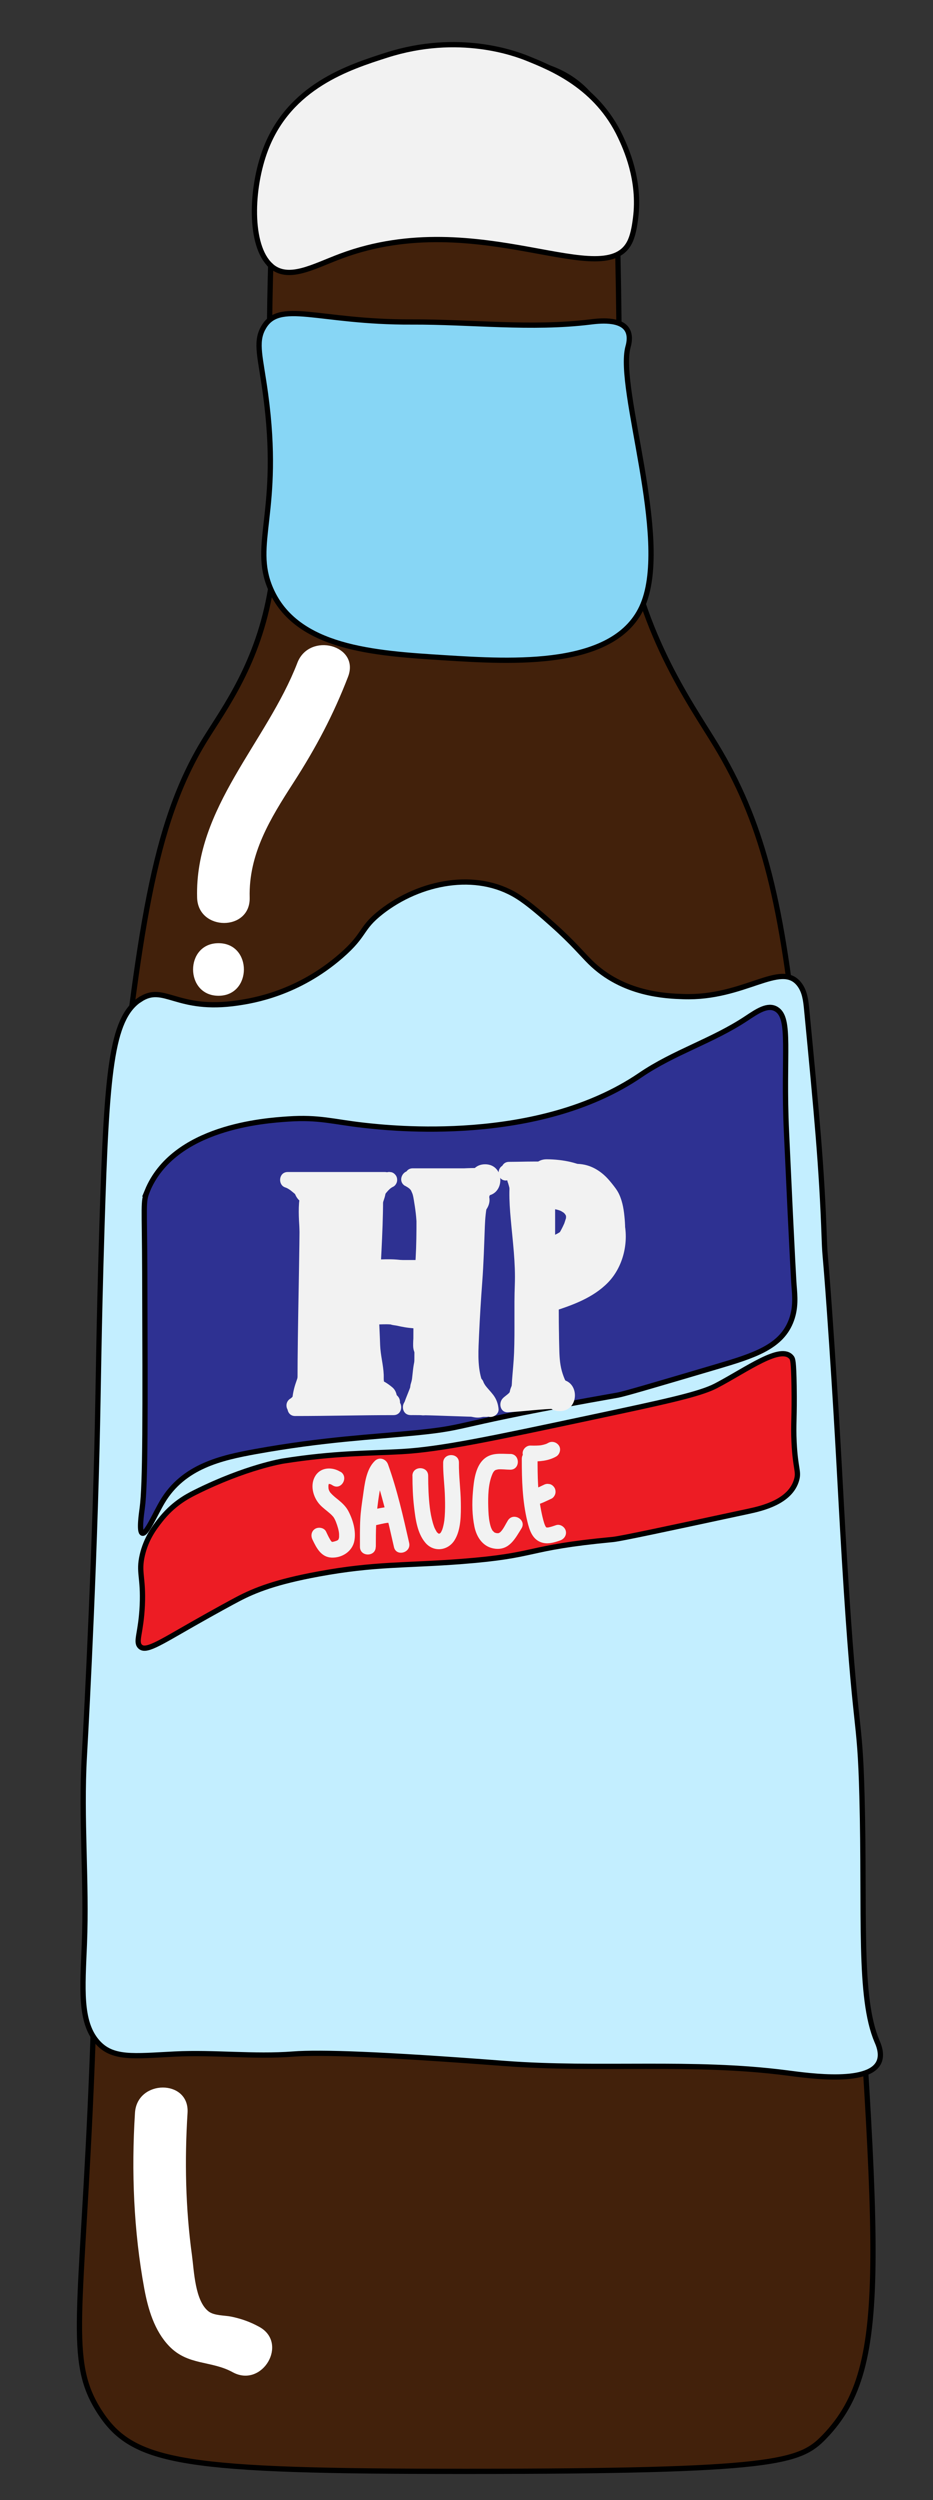 <?xml version="1.0" encoding="UTF-8"?>
<svg id="Layer_1" data-name="Layer 1" xmlns="http://www.w3.org/2000/svg" viewBox="0 0 177.5 475.5">
  <rect x="0" y="0" width="177.5" height="475.5" fill="#333333" stroke="none"/>
  <defs>
    <style>
      .cls-1, .cls-2 {
        fill: #f2f2f2;
      }

      .cls-3 {
        fill: #fff;
      }

      .cls-4 {
        fill: #ed1c24;
      }

      .cls-4, .cls-5, .cls-6, .cls-7, .cls-8, .cls-2 {
        stroke: #000;
        stroke-miterlimit: 10;
      }

      .cls-5 {
        fill: #c3eeff;
      }

      .cls-6 {
        fill: #87d6f5;
      }

      .cls-7 {
        fill: #42210b;
      }

      .cls-8 {
        fill: #2e3192;
      }
    </style>
  </defs>
  <path class="cls-7" d="m51.48,50.49c-.94-4.45-2.29-13.73,1.44-22.08,5.28-11.83,17.17-13.78,27.77-15.52,10.22-1.67,24.96-4.09,32.56,6.56,3.72,5.21,3.91,11.02,4.31,29.84.68,32.21-.46,37.87.96,48.94,2.77,21.67,12.72,35.31,17.72,43.57,16.99,28.1,15.52,58.28,24.42,192.17,6.29,94.69,9.44,115.76-3.83,129.51-4.69,4.86-9.26,6.55-67.99,6.56-53.94.01-63.51-1.41-69.9-11.34-6.31-9.8-3.34-18.3-1.44-65.65,1.15-28.65-.64-8.04.96-85.94.98-48,1.51-72.33,3.35-88.33,4.73-41.19,7.1-61.79,17.24-78.18,3.72-6.02,10.11-14.53,12.45-28.65,1.46-8.79.49-14.57,0-31.03-.14-4.54-.35-12.72-.15-24.03.05-2.7.11-4.93.15-6.41Z"/>
  <path class="cls-2" d="m51.48,50.49c3.31,3.04,8.1.19,13.41-1.79,26.34-9.81,50.55,7.47,55.06-2.98.59-1.37.83-3.17.96-4.18.96-7.35-1.91-13.46-2.87-15.52-4.5-9.59-13.09-13.05-17.72-14.92-2.19-.88-13.02-5.02-26.81-.6-7.12,2.28-18.41,5.9-22.98,17.9-2.84,7.46-3.14,18.32.96,22.08Z"/>
  <path class="cls-6" d="m50.05,62.43c2.97-5.54,10.38-1.11,28.25-1.19,11.33-.05,22.72,1.38,33.99,0,1.41-.17,6.06-.8,7.18,1.79.52,1.19.1,2.62,0,2.98-2.12,7.94,8.12,36.25,2.87,48.94-5.05,12.21-24.85,10.96-37.82,10.15-13.31-.84-28.17-1.78-33.04-13.13-3.7-8.63,2.07-14.64-.96-37-.95-7.03-1.97-9.75-.48-12.53Z"/>
  <path class="cls-5" d="m26.59,190.15c4.65-3.14,6.88,2.35,18.67.6,2.92-.43,11.42-1.8,19.63-8.95,4.76-4.14,3.56-5.15,7.66-8.36,7.35-5.73,18.04-7.84,25.85-2.98,2.22,1.38,4.87,3.74,6.7,5.37,3.83,3.41,5.69,5.69,7.18,7.16,6.25,6.17,14.47,6.45,17.72,6.56,11.64.4,18.5-6.82,22.02-2.39,1.09,1.37,1.28,3.14,1.44,4.77,1.91,19.91,2.87,29.87,3.35,43.57.17,4.69.15,1.09,1.44,20.29,1.28,19.21,1.55,26.64,2.39,40.58,2.14,35.34,2.92,28.69,3.35,45.36.59,22.45-.72,38.17,2.87,46.55.22.5.94,2.11.48,3.58-1.45,4.65-13.17,2.98-17.72,2.39-17.78-2.31-35.78-.43-53.62-1.79-23.41-1.79-35.13-2.19-40.22-1.79-7.49.58-15.01-.37-22.5,0-7.9.39-11.95,1.01-14.84-2.39-3.26-3.84-2.74-10.09-2.39-18.5.49-11.92-.69-23.9,0-35.81,0,0,1.65-28.66,2.39-58.49.31-12.56.31-21.28.96-42.37.9-29.16,1.74-39.29,7.18-42.97Z"/>
  <path class="cls-8" d="m28.02,226.55c-.85,2.09-.52,2.47-.48,15.52.09,26.84.14,40.26-.48,44.76-.15,1.11-.64,4.46,0,4.77.75.36,2.49-3.72,3.83-5.97,4.01-6.75,11.16-8.36,17.72-9.55,13.06-2.36,22.18-2.74,30.64-3.58,10.82-1.08,5.85-1.45,38.3-7.16,1.19-.21,7.02-1.93,18.67-5.37,7.28-2.15,12.51-3.79,14.36-8.95.84-2.34.65-4.46.48-6.56,0,0-.24-2.94-1.44-29.24-.68-14.87.93-21.56-1.92-23.28-1.66-1-3.66.41-5.75,1.79-6.44,4.26-13.71,6.38-20.11,10.74-19.49,13.28-47.66,10.11-52.67,9.55-5.84-.66-8.45-1.59-14.36-1.19-4.47.3-21.8,1.47-26.81,13.73Z"/>
  <path class="cls-4" d="m26.59,313.09c-.82-.95.24-2.52.48-7.76.24-5.39-.77-6.23,0-9.55.74-3.19,2.33-5.25,3.35-6.56,2.45-3.16,5.1-4.57,6.7-5.37,9.73-4.86,16.76-5.97,16.76-5.97,9.93-1.56,16.04-1.43,22.5-1.79,7.55-.42,17.17-2.47,36.39-6.56,13.56-2.89,20.35-4.33,23.46-5.97,5.9-3.09,12.36-7.93,14.36-5.37.23.29.4.68.48,5.37.1,6.1-.17,7.22,0,10.74.25,5.16.95,5.49.48,7.16-1.19,4.19-6.56,5.42-9.1,5.97-16.25,3.49-24.38,5.23-25.85,5.37-17.13,1.62-13.87,3.03-28.73,4.18-10.78.83-16.48.39-27.29,2.39-8.1,1.49-12.07,3.06-15.32,4.77-.94.49-4.3,2.31-8.62,4.77-6.55,3.74-9.02,5.38-10.05,4.18Z"/>
  <path class="cls-1" d="m54.4,225.88c.41.18.77.43,1.12.7l-.3-.23c.7.55,1.35,1.17,2.12,1.63.33.2.78.25,1.16.15.35-.1.73-.36.9-.69.18-.35.28-.77.15-1.16s-.35-.69-.69-.9c-.23-.14-.45-.29-.66-.45l.3.23c-.83-.65-1.61-1.44-2.58-1.87-.17-.11-.36-.17-.56-.18-.2-.04-.4-.04-.6.03-.35.1-.73.36-.9.69-.18.35-.28.77-.15,1.16.11.35.34.74.69.9h0Z"/>
  <path class="cls-1" d="m54.74,225.91h18.46c1.93,0,1.93-3,0-3h-18.46c-1.93,0-1.93,3,0,3h0Z"/>
  <path class="cls-1" d="m73.29,223.11c-.37.18-.69.43-1.01.68-.25.2-.47.42-.69.66-.5.56-.95,1.18-1.36,1.82-.21.32-.25.8-.15,1.16s.36.73.69.9c.35.18.77.28,1.16.15s.68-.35.9-.69.46-.7.72-1.03l-.23.3c.34-.44.71-.85,1.15-1.19l-.3.23c.2-.15.42-.29.65-.4.32-.15.6-.56.69-.9.1-.36.05-.84-.15-1.16s-.51-.6-.9-.69l-.4-.05c-.27,0-.52.07-.76.2h0Z"/>
  <path class="cls-1" d="m57.02,227.72c0,11.86-.41,23.71-.42,35.56,0,1.93,3,1.93,3,0,0-11.86.42-23.71.42-35.56,0-1.93-3-1.93-3,0h0Z"/>
  <path class="cls-1" d="m56.65,264.11c-.03.09-.07.18-.1.27l.15-.36c-.22.51-.5.99-.84,1.43l.23-.3c-.26.33-.55.65-.88.91l.3-.23c-.09.07-.18.13-.27.18-.33.19-.59.53-.69.9s-.05.84.15,1.16.51.6.9.69.8.06,1.16-.15c.72-.43,1.25-1.04,1.75-1.7.45-.6.79-1.28,1.04-1.98.12-.35.03-.84-.15-1.16s-.54-.61-.9-.69c-.38-.09-.81-.07-1.16.15s-.55.51-.69.9h0Z"/>
  <path class="cls-1" d="m59.26,265.25c.14-.77.28-1.54.33-2.32,0-.21-.04-.4-.13-.58-.06-.19-.16-.35-.31-.48-.14-.15-.3-.25-.48-.31-.18-.09-.37-.14-.58-.13-.39.02-.79.14-1.06.44l-.23.3c-.14.23-.2.49-.2.76-.02.21-.04.42-.06.62l.05-.4c-.06.43-.14.86-.22,1.29-.06.2-.07.4-.03.6,0,.2.07.39.18.56.09.17.22.32.39.42.14.13.31.22.51.27.38.09.81.07,1.16-.15.31-.2.62-.52.69-.9h0Z"/>
  <path class="cls-1" d="m56.14,269.32c6.25,0,12.49-.17,18.74-.17,1.93,0,1.93-3,0-3-6.25,0-12.49.17-18.74.17-1.93,0-1.93,3,0,3h0Z"/>
  <path class="cls-1" d="m70.88,265.04c.83.93,1.81,1.7,2.66,2.62.26.28.69.44,1.06.44s.81-.16,1.06-.44.46-.66.44-1.06-.16-.76-.44-1.06c-.85-.91-1.83-1.69-2.66-2.62-.25-.28-.7-.44-1.06-.44s-.81.16-1.06.44-.46.66-.44,1.06.16.75.44,1.06h0Z"/>
  <path class="cls-1" d="m69.88,228.24c-.03,6.62-.56,13.22-.77,19.84-.09,2.79-.1,5.59-.21,8.38-.1,2.57-.17,5.26.61,7.74.57,1.84,3.47,1.05,2.89-.8-.73-2.36-.58-4.9-.48-7.34.12-2.83.11-5.66.21-8.48.21-6.45.73-12.89.75-19.34,0-1.93-2.99-1.93-3,0h0Z"/>
  <path class="cls-1" d="m69.15,242.65c1.31,0,2.62-.1,3.93-.14.64-.02,1.27-.02,1.91.02.34.02.67.04,1.01.09-.31-.04.15.03.17.03.19.03.37.07.56.12.76.18,1.66-.23,1.85-1.05.17-.76-.23-1.66-1.05-1.85-2.77-.64-5.57-.24-8.37-.23-.78,0-1.54.69-1.5,1.5.04.81.66,1.5,1.5,1.5h0Z"/>
  <path class="cls-1" d="m68.73,251.71c2.85,0,5.68.25,8.51-.23.78-.13,1.28-1.13,1.05-1.85-.27-.84-1.01-1.19-1.85-1.05-.1.02-.2.03-.3.05-.17.02-.2.03-.1.02.1-.01.07,0-.1.01-.1.01-.2.02-.3.03-.3.03-.61.05-.91.07-.67.03-1.33.04-2,.03-1.33-.02-2.66-.08-3.99-.08-.78,0-1.54.69-1.5,1.5s.66,1.5,1.5,1.5h0Z"/>
  <path class="cls-1" d="m75.02,251.89c1.49,0,3.01.29,4.45-.23.37-.13.69-.34.9-.69.19-.32.27-.8.15-1.16-.24-.73-1.05-1.33-1.85-1.05-.28.1-.57.16-.86.21l.4-.05c-1.06.14-2.13-.03-3.2-.03-.78,0-1.54.69-1.5,1.5s.66,1.5,1.5,1.5h0Z"/>
  <path class="cls-1" d="m74.46,242.65h5.04c.78,0,1.54-.69,1.5-1.5s-.66-1.5-1.5-1.5h-5.04c-.78,0-1.54.69-1.5,1.5s.66,1.5,1.5,1.5h0Z"/>
  <path class="cls-1" d="m77.06,225.53c.51.31.98.52,1.24,1.08.32.67.41,1.53.53,2.25.28,1.66.44,3.33.5,5.02.15,3.74-.1,7.47-.24,11.21s-.14,7.83-.24,11.74c-.05,1.84.08,3.85-.37,5.65-.41,1.64-1.23,3.15-1.71,4.78-.54,1.86,2.35,2.65,2.89.8.51-1.75,1.43-3.37,1.8-5.17.4-1.96.33-4.06.38-6.06.11-4.36.11-8.72.29-13.07.17-4.11.41-8.25.02-12.36-.16-1.64-.35-3.35-.78-4.95-.46-1.68-1.37-2.61-2.82-3.5-1.65-1.01-3.16,1.58-1.51,2.59h0Z"/>
  <path class="cls-1" d="m78.1,269.14c4.8,0,9.6.34,14.41.35,1.93,0,1.93-3,0-3-4.8,0-9.6-.34-14.41-.35-1.93,0-1.93,3,0,3h0Z"/>
  <path class="cls-1" d="m89.1,263.69c.25.79.68,1.43,1.2,2.07.38.46.8.88,1.16,1.35l-.23-.3c.22.29.42.6.57.94l-.15-.36c.11.26.19.54.23.82l-.05-.4c0,.06.01.13.02.19.03.4.15.77.44,1.06.26.26.69.46,1.06.44.76-.03,1.57-.66,1.5-1.5-.08-.98-.4-1.88-.99-2.67-.5-.66-1.09-1.24-1.59-1.9l.23.3c-.22-.29-.41-.59-.56-.93l.15.36c-.04-.09-.07-.18-.1-.27-.24-.75-1.05-1.3-1.85-1.05-.75.24-1.3,1.04-1.05,1.85h0Z"/>
  <path class="cls-1" d="m78.52,225.21h13.43c1.93,0,1.93-3,0-3h-13.43c-1.93,0-1.93,3,0,3h0Z"/>
  <path class="cls-1" d="m92.05,222.95c-1.89,2.69-2.53,5.85-2.74,9.08-.24,3.75-.25,7.51-.52,11.26-.26,3.58-.5,7.15-.65,10.74-.13,2.95-.3,6.09.54,8.96.54,1.85,3.44,1.06,2.89-.8-.78-2.66-.54-5.6-.43-8.34.15-3.36.36-6.72.61-10.08.26-3.5.36-6.99.49-10.5.12-3.14.54-6.18,2.39-8.81,1.11-1.58-1.49-3.08-2.59-1.51h0Z"/>
  <path class="cls-1" d="m96.84,223.99c2.25,0,4.49-.09,6.74,0,1.95.09,4.16.23,5.98,1,2.69,1.14,3.53,4.72,3.77,7.34.26,2.85-.48,5.6-2.52,7.67-1.88,1.91-4.41,3.01-6.96,3.7-1.86.5-1.07,3.39.8,2.89,4.94-1.33,9.77-4.33,11.26-9.51.85-2.97.49-6.27-.47-9.17-.9-2.71-2.58-4.97-5.36-5.92-4.2-1.43-8.88-1.02-13.24-1.01-1.93,0-1.93,3,0,3h0Z"/>
  <path class="cls-1" d="m96.28,224.51c.56-.01.43-.08.56.46s.08,1.15.07,1.7c-.02,1.74.1,3.48.26,5.22.37,4.17.93,8.31.77,12.51s.03,8.61-.14,12.91c-.07,1.76-.26,3.52-.39,5.28-.04.59-.02,1.53-.34,2.06s-1.08.89-1.5,1.4c-.76.92-.35,2.64,1.06,2.56,3.2-.17,6.38-.65,9.59-.68,1.93-.02,1.93-3.02,0-3-3.21.03-6.39.51-9.59.68.35.85.71,1.71,1.06,2.56.55-.67,1.34-1.08,1.83-1.8s.64-1.56.76-2.4c.27-2.03.41-4.13.51-6.18.23-4.92.15-9.89.2-14.81.05-4.8-.82-9.54-1.03-14.33-.12-2.8.41-7.22-3.66-7.12-1.93.05-1.93,3.05,0,3h0Z"/>
  <path class="cls-1" d="m103.31,246.03c0,3.87,0,7.73.13,11.6.06,1.6.27,3.18.8,4.7.5,1.42,1.18,2.78,1.79,4.16.33.75,1.41.91,2.05.54.77-.44.86-1.32.54-2.05-.54-1.23-1.16-2.43-1.58-3.71-.48-1.45-.59-2.89-.63-4.41-.11-3.61-.11-7.22-.11-10.83,0-1.93-3-1.93-3,0h0Z"/>
  <path class="cls-1" d="m102.61,229.64v6.1c0,.78.69,1.54,1.5,1.5s1.5-.66,1.5-1.5v-6.1c0-.78-.69-1.54-1.5-1.5s-1.5.66-1.5,1.5h0Z"/>
  <path class="cls-1" d="m104.25,229.92c.14,0,1.19-.06,1.23.05,0,0-.36-.06-.13-.02.04,0,.09.02.13.02.1.02.21.04.31.06.21.05.41.1.61.17.05.02.39.16.16.05s.09.05.14.07c.2.1.37.23.56.34.13.08-.14-.09-.13-.1,0,0,.14.12.13.11.06.06.12.12.18.18.02.02.12.13.11.13-.01.01-.18-.27-.1-.13.05.1.13.19.19.3.02.04.04.08.06.12.13.22-.05-.08-.04-.11-.02.04.07.22.09.26.03.11.04.22.07.33.05.19,0-.3-.02-.1,0,.07,0,.14.01.21,0,.13,0,.26,0,.39,0,.06-.01.12-.01.17,0,.22.06-.26,0-.04-.07.3-.13.6-.22.9-.11.35.1-.13-.04.08-.06.1-.14.2-.19.31-.06.14.06-.08.08-.1-.05.05-.09.11-.14.16-.1.1-.2.2-.3.29-.12.1-.24.16-.03.03-.11.07-.21.15-.32.22-.23.15-.48.29-.72.42-.98.51-2.07.86-2.99,1.49-.65.44-1,1.34-.54,2.05.42.64,1.36,1.01,2.05.54.92-.63,2-.98,2.99-1.49,1.29-.67,2.43-1.61,2.96-3,.51-1.31.6-2.87.05-4.18-.46-1.1-1.35-1.96-2.43-2.46-1.18-.54-2.47-.77-3.77-.74-.78.02-1.54.67-1.5,1.5s.66,1.52,1.5,1.5h0Z"/>
  <path class="cls-1" d="m58.92,229.08c-.14,0-.69-.33-.42-.11.16.13.4.25.58.35.59.32,1.19.55,1.85.64,1.13.15,2.19.03,3.32-.03,1.22-.07,2.4-.16,3.6-.41.6-.13,1.19-.28,1.79-.39.17-.03.34-.05.51-.09.72-.14.4.11-.6-.1l-1.32-.77.1.09-.77-1.32c-.29-1.51.1-1.7-.13-.87-.06.2-.12.39-.18.58-.13.41-.29.82-.41,1.24-.42,1.45-.53,3.05-.52,4.56,0,1.52.08,3.05.16,4.57.09,1.6-.1,3.15.24,4.74.32,1.46,1.9,2.34,3.29,2.15s2.77-1.46,2.6-2.95c-.31-2.67-1.06-5.17-1.77-7.76-.31-1.14-.56-2.29-.76-3.45-.11-.62-.21-1.24-.31-1.86,0-.06-.1-.73-.06-.38-.04-.33-.08-.66-.11-.99-.13-1.28-.84-2.58-2.2-2.89-1.24-.28-2.79.16-3.39,1.38-1.45,2.94-1.11,6.23-1.22,9.4-.06,1.78-.24,3.57-.05,5.35.13,1.15.3,2.22.9,3.24.49.83,1.18,1.54,1.87,2.2.88.84,2.15,1.1,3.28.62s1.72-1.51,1.84-2.74c.08-.84-.05-1.66-.18-2.5-.02-.14-.15-.87-.12-.71.02.19,0,.11-.02-.24-.02-.21-.02-.42-.02-.63,0-1.57-1.39-3.07-3-3-1.74.08-2.86,1.32-3,3-.05.61-.06,1.22-.06,1.84,0,.28,0,.56-.02.85,0,.11-.11.99-.03.48l5.48-.72c-.08-.12-.14-.24-.2-.36.16.38.18.41.06.09-.05-.23-.13-.46-.18-.7-.12-.53-.21-1.07-.33-1.6-.3-1.31-.83-2.67-1.87-3.57-1.31-1.13-2.93-1.11-4.24,0-1.13.95-1.38,2.52-1.55,3.9-.06.52-.1,1.04-.13,1.57-.01.23-.03.46-.05.69-.07.89.07-.28,0,.14l5.48-.72c-.05-.08-.36-.77-.19-.31-.08-.23-.15-.47-.23-.71-.22-.65-.47-1.32-.84-1.89-1.33-2.04-3.81-1.8-5.18,0-.82,1.07-.86,2.66-.83,3.95.01.59.06,1.18.08,1.77,0,.27.02.55,0,.82,0,.14-.01.28-.02.43.07-.47.08-.55.01-.25l5.01-1.32c.51.58-.07-.36.18.27-.1-.25-.18-.51-.27-.76-.24-.64-.48-1.3-.88-1.86-1.59-2.17-4.51-1.78-5.48.72-.26.66-.28,1.4-.28,2.11l5.59-1.51c-.17-.31-.19-.31-.07-.02-.06-.18-.12-.35-.16-.54-.19-.74-.03.44-.03-.35,0-.69.02-1.37.06-2.06.08-1.62,0-3.22-.09-4.84-.08-1.32-.07-2.64-.13-3.97-.02-.41-.04-.83-.03-1.25,0-.04,0-.52.03-.54-.09.53-.1.65-.04.35-.12.37-.31.7-.58.99l-1.32.77-.65.09-1.51-.41c.46.22.19-.06-.79-.82-.2-.51-.26-.64-.18-.4.02.2.12.42.16.61.09.42.17.84.24,1.27.17,1.01.35,2.02.49,3.03.42,2.93.38,6.42,1.28,9.45.98,3.31,5.72,2.56,5.89-.8.13-2.5.07-5.01,0-7.52-.03-1.19-.06-2.38-.07-3.57,0-.59,0-1.18,0-1.76,0-.29.02-.58.04-.87.04-.55-.03.04.09-.52l-5.48.72c.16.33.2.38.1.15.07.2.14.4.19.6.01.04.2.94.12.45.13.8.11,1.63.13,2.43.02.91.1,1.79.23,2.7.02.16.04.32.07.47-.03-.26-.03-.2.01.17.02.21.03.42.03.63-.01.38-.02.41-.01.09-.36,1.52.48,3.32,2.1,3.69s3.3-.46,3.69-2.1c.27-1.15.23-2.2.07-3.36-.05-.34-.11-.69-.14-1.04.03.32.01.06,0-.11-.01-.49-.04-.98-.05-1.47-.06-2.22-.29-4.35-1.36-6.34-1.19-2.2-4.95-1.81-5.48.72-.55,2.59-.35,5.31-.28,7.95s.14,5.26,0,7.89l5.89-.8c-.46-1.54-.55-2.49-.67-4-.14-1.7-.31-3.39-.55-5.08-.25-1.76-.39-3.82-1.02-5.49s-2.2-2.92-4.14-2.46c-1.78.42-2.39,2.17-2.51,3.77-.16,2.17.08,4.43.19,6.6.09,1.6.06,3.18,0,4.78-.07,1.76.11,3.59,1.07,5.12,1.56,2.48,5.59,1.53,5.59-1.51,0-.71-.18.11.07-.51l-5.48.72c.1.13.2.27.27.41-.12-.32-.12-.32,0,.01.09.25.17.51.27.76.35.91.72,1.64,1.37,2.38,1.47,1.69,4.52.79,5.01-1.32.28-1.2.23-2.39.17-3.61-.02-.53-.05-1.07-.03-1.6.02-.45.08-.51-.02-.04.11-.52-.42.55.03-.04h-5.18c.43.66-.08-.46.19.32.08.23.15.47.23.71.22.65.47,1.31.84,1.88.67,1.02,1.75,1.6,2.99,1.43,1.08-.15,2.29-.99,2.49-2.15.18-1.01.23-2.01.3-3.03.02-.2.03-.41.05-.61.07-.77-.16.58.02-.12.03-.1.19-.53.16-.58.11.17-.72,1-.35.69h-4.24c.44.38-.19-.5.05,0,.28.57-.1-.5.05.1.13.52.27,1.03.37,1.56.23,1.13.5,2.27,1.11,3.27s1.79,1.59,2.99,1.43c1.08-.14,2.3-.99,2.49-2.15.27-1.59.18-3.16.32-4.76h-6c0,1.68.48,2.71.34,4.07,1.71-.71,3.41-1.41,5.12-2.12-.27-.26-.53-.52-.79-.79-.21-.24-.25-.29-.13-.15.12.15.09.09-.08-.17.05.71-.08-.68-.04-.32.03.19.02.1-.02-.25-.02-.22-.03-.44-.03-.67-.05-1.51.1-3.01.14-4.51.03-1.17,0-2.34.03-3.51.01-.28.02-.57.05-.85.01-.14.19-1.25.05-.57.05-.25.09-.51.16-.76.04-.16.09-.31.14-.46-.17.36-.18.39-.04.1l-5.59-1.51c.25,2.53.63,5.11,1.26,7.58.3,1.16.65,2.3.97,3.46.18.63.34,1.27.49,1.91.06.29.13.58.18.87.01.08.13.91.1.62l5.89-.8c-.13-.6-.07.25-.03-.36.03-.36,0-.73.02-1.09.02-.68,0-1.35-.04-2.03-.07-1.35-.13-2.71-.14-4.07s-.01-2.05.33-3.19c.22-.74.54-1.46.69-2.23.44-2.17-.85-4.05-3.14-4.17-.64-.03-1.33.18-1.96.3-.78.15-1.56.32-2.33.49-.48.11-.98.09-1.64.12s-1.31.13-1.97.14c-.21,0-.43,0-.64-.02h.24c.32.14.32.12,0-.05l-.23-.14c-.85-.49-1.73-.82-2.72-.78-1.57.07-3.07,1.33-3,3,.07,1.56,1.32,3.08,3,3h0Z"/>
  <path class="cls-1" d="m61.59,266.15c.13-1.17.83-2.29,1.05-3.45.32-1.68.13-3.36.11-5.05-.04-3.31.42-6.6.55-9.91.03-.8.03-1.58-.05-2.38-.04-.4.1-1.2-.26-.59.49-.84,1.51-1.5,2.09-2.32.51-.72.96-1.48,1.45-2.21.13-.19.27-.38.4-.58.32-.46-.12.11.09-.11.12-.13.27-.27.38-.41l.14-.13c-.4.4-.9.61-1.51.61l-2.12-.88c-.69-.72-.22-.25-.06.02.22.36.45.73.74,1.04.72.73,1.63,1.07,2.57,1.42,1.39.52,3.47-.59,3.69-2.1.12-.81.19-1.51.02-2.32-.06-.3-.33-.95-.33-1.05,0-.84.51-1.94.75-2.76.64-2.13,1.27-4.37.71-6.6-.64-2.55-4.18-2.88-5.48-.72-.81,1.35-1.05,3.08-1.28,4.61-.25,1.62-.43,3.26-.62,4.89-.41,3.4-.75,6.81-.49,10.23.12,1.62,1.29,3,3,3,1.58,0,3.06-1.37,3-3,0-.1.03-.77,0-.6-.03.14-.24.42.08-.07l-4.71.61c.23.25.22.24-.05-.04.9,1.98,4.27,1.95,5.18,0,.17-.34.19-.4.06-.16l-1.32.77.27-.1-3.8-2.89c.03,2.4.17,4.76.35,7.15.18,2.4.04,4.82.23,7.22.09,1.13.33,2.21.52,3.31s.09,2.17.26,3.25.51,1.98,1.21,2.8c.55.65,1.6,1.1,2.03,1.47.71-1.71,1.41-3.41,2.12-5.12-2.06.16-4.25-.25-6.32-.29-.99-.02-1.99-.09-2.98-.03-1.19.07-2.24.47-3.39.65-1.6.25-2.49,2.26-2.1,3.69.47,1.71,2.08,2.35,3.69,2.1.86-.13,1.55-.45,2.43-.45.93,0,1.86.03,2.79.06,1.93.05,3.95.42,5.87.28,1.2-.09,2.27-.68,2.74-1.84.42-1.05.3-2.49-.62-3.28-.47-.4-.94-.74-1.47-1.05-.22-.13-.4-.03-.4-.23.38.77.48.9.3.37l-.07-.33c-.05-.37-.01-.82-.03-1.21-.08-1.89-.61-3.69-.68-5.59-.14-4.31-.45-8.61-.5-12.93-.02-1.81-1.92-3.59-3.8-2.89-1.2.44-2.05,1.08-2.59,2.25h5.18c-.21-.46-.55-.8-.89-1.17-1.36-1.5-3.71-.94-4.71.61-.7,1.08-.94,2.43-.9,3.7h6c-.23-3.12.01-6.22.38-9.32.15-1.26.28-2.52.46-3.78.1-.72.22-1.43.37-2.14.06-.28.12-.55.19-.82.02-.06.32-.89.18-.65l-5.48-.72c.08.34.09.37.03.08,0,.22,0,.43-.02.65.02-.21-.17.78-.21.95-.2.79-.46,1.57-.68,2.35-.24.83-.49,1.67-.64,2.52s-.16,1.57.01,2.39c.08.37.21,1.71.37.58l3.69-2.1c-.35-.11-.42-.14-.22-.09.62.71.78.84.49.4-.08-.2-.23-.39-.35-.57-.74-1.08-1.82-1.67-3.15-1.5-1.65.21-2.68,1.48-3.61,2.74-.68.91-1.3,1.88-1.91,2.84-.28.44.06.32.1-.11-.02.19-.53.53-.68.68-.64.62-1.25,1.29-1.66,2.09-.98,1.94-.39,4.2-.49,6.29-.1,2.1-.31,4.19-.43,6.28s.05,4.07,0,6.11c-.02.86-.27,1.59-.56,2.41-.36,1.03-.57,2.03-.69,3.12-.18,1.61,1.5,3,3,3,1.77,0,2.82-1.38,3-3h0Z"/>
  <path class="cls-1" d="m68.37,260.36c-2.78,0-5.5-.08-8.25.41,1.27.96,2.53,1.93,3.8,2.89.02-.4-.05.4-.06.4.02,0,.08-.32.1-.36.21-.58-.3.5.05-.09.15-.26.29-.52.46-.77.08-.12.16-.23.24-.35.38-.57-.28.28,0,0,.45-.45.84-.94,1.32-1.37.11-.1.22-.18.33-.28-.53.47-.18.13-.02.04.09-.05.66-.48.75-.43-.03-.02-.65.27-.23.11.02,0,.31-.08.31-.08.01.1-.67.02-.61.03-.58-.08.15.15-.36-.1-.14-.07-.63-.42-.56-.35.16.16-.32-.65-.14-.15-.25-.69,0-1.45.5-2l.36-.28c-.21.11-.19.11.05,0,.15-.21.22-.06-.07-.01s-.55.11-.83.15c-.22.03-.45.06-.67.1-.16.03-.31.07-.46.11-.71.22.02-.25.87.07l1.32.77-.09-.1.77,1.32c-.11,1.03-.1,1.28.03.75-.14.33-.13.33.03,0,.2-.31.38-.64.58-.96.46-.73.47-.79,1.02-1.43,1.34-1.55,1.91-3.07,2.08-5.1.29-3.49-.49-7.18-1.85-10.37-.9-2.11-4.19-1.8-5.18,0-.76,1.38-.71,2.88-.87,4.39-.2,1.8-.49,3.59-.71,5.38-.21,1.73-.38,3.46-.54,5.2-.08.86-.16,1.72-.22,2.59-.03.4-.06.8-.08,1.2,0,.23-.01.45-.02.68,0,.4-.01.46-.02.17l5.01-1.32c.35.4.39.83.25.1.12.66.02-.18.01-.28-.01-.57.01-1.14.04-1.71.08-1.77.37-3.5.64-5.25.6-3.83,1.04-7.71,1.02-11.59,0-1.32-.93-2.54-2.2-2.89-1.21-.33-2.82.2-3.39,1.38-1.4,2.91-1.98,5.95-2.29,9.15-.14,1.45-.2,2.91-.28,4.37-.02.35-.05.7-.07,1.05l-.03.33c.03-.2.03-.19,0,.01-.11.67-.3,1.26-.48,1.62l4.1-1.08.8.77c.17.42.22.52.15.29-.1-.2,0-.64-.01.04,0-.35-.04-.71-.04-1.06,0-.81,0-1.61,0-2.42,0-2.59.33-5.16.34-7.74,0-1.62-1.38-3-3-3s-3,1.37-3,3c0,3.04-.33,6.07-.33,9.12,0,2.34-.04,4.69,2.07,6.19,1.26.9,3.42.28,4.1-1.08,1.42-2.83,1.35-5.86,1.56-8.95.17-2.54.53-5.38,1.59-7.58l-5.59-1.51c.02,4.04-.52,8.02-1.12,12.01-.51,3.34-1.55,8.17.92,10.98,1.5,1.71,4.47.76,5.01-1.32.43-1.66.31-3.53.46-5.24.15-1.67.3-3.34.49-5,.18-1.53.38-3.06.58-4.58.11-.83.25-1.65.31-2.49.02-.29.04-.58.06-.87.03-.37.04-.39,0-.06.1-.35.08-.34-.05.05h-5.18c-.16-.37.04.15.05.19.07.22.15.44.21.66.14.46.26.92.37,1.38.11.5.19,1.01.29,1.51.11.55-.04-.54,0-.07.02.21.05.43.07.64.07.77.11,1.54.09,2.31,0,.15-.13,1.24-.02.61-.03.17-.06.34-.11.51-.11.41-.3.5-.02.15-.28.35-.08.13-.02.07-.14.14-.27.3-.4.45-.37.42-.74.85-1.06,1.31-.46.65-.9,1.37-1.28,2.07-.49.91-.86,1.85-.82,2.9.07,1.78,1.43,3.29,3.25,3.33.71.01,1.34-.24,2.02-.36.54-.09,1.09-.14,1.62-.3,2.17-.68,3.62-2.72,3.04-5.02-.43-1.71-1.67-3.21-3.42-3.63-1.56-.37-3.21.15-4.51,1.02-2.56,1.71-5.26,4.73-5.39,7.96-.08,2.1,1.97,3.22,3.8,2.89,2.1-.38,4.46-.2,6.65-.2,1.62,0,3-1.38,3-3s-1.37-2.99-3-3h0Z"/>
  <path class="cls-1" d="m70.36,246.43h5.45c.84,0,1.68.04,2.51-.02.68-.04,1.36-.14,2.04-.07l-.8-.11c.28.04.86.28-.03-.11.76.34,1.47.53,2.31.3.7-.19,1.45-.73,1.79-1.38.69-1.3.46-3.43-1.08-4.1-1.13-.5-2.23-.68-3.46-.59-.86.06-1.7.08-2.56.08h-6.18c-1.57,0-3.07,1.38-3,3,.07,1.63,1.32,3,3,3h0Z"/>
  <path class="cls-1" d="m69.28,252.01c.94,0,1.88-.07,2.82-.11.47-.02.94-.03,1.41-.03.25,0,.51.01.76.03l.21.02c.34.04.28.03-.18-.03.35.16.86.17,1.23.25.48.11.96.21,1.44.29.58.1,1.16.16,1.75.21.12,0,.25.02.37.03l-.43-.06c.12.02.24.05.36.08.3.1.24.07-.19-.09,1.4.7,3.31.42,4.1-1.08s.3-3.14-1.08-4.1c-3.49-2.44-7.52-3.82-11.76-4.1-1.57-.1-3.07,1.45-3,3,.08,1.71,1.32,2.89,3,3,.44.03.87.08,1.31.12-.97-.09-.08,0,.13.03.18.03.37.07.55.11.85.18,1.69.42,2.51.71.18.06.35.13.53.2.12.05.23.09.35.14-.43-.18-.49-.21-.19-.08.41.19.81.38,1.2.59.81.43,1.59.92,2.35,1.45,1.01-1.73,2.02-3.45,3.03-5.18-.59-.29-1.15-.52-1.79-.62-.45-.07-.9-.12-1.36-.16-.14-.01-.44-.1-.56-.05.48.07.54.07.2.02-.14-.02-.28-.05-.41-.08-.21-.04-.41-.09-.62-.13-.48-.11-.96-.21-1.44-.29-2.22-.37-4.39-.11-6.62-.1-1.57,0-3.07,1.37-3,3s1.32,3.01,3,3h0Z"/>
  <path class="cls-1" d="m69.2,249.32h11.19c1.57,0,3.07-1.38,3-3s-1.32-3-3-3h-11.19c-1.57,0-3.07,1.38-3,3,.07,1.63,1.32,3,3,3h0Z"/>
  <path class="cls-1" d="m81.05,228.46c.11,0,.22,0,.33,0l-.8-.11c.16.02.32.07.48.14l-.72-.3c.32.14.61.35.89.56l-.61-.47c.52.4,1.01.84,1.57,1.18.37.23.79.39,1.19.54s.88.19,1.31.21c.41.02.8-.07,1.16-.26.37-.12.69-.33.97-.62.29-.27.5-.59.62-.97.19-.36.27-.74.26-1.16-.03-.78-.29-1.58-.88-2.12l-.61-.47c-.47-.27-.97-.41-1.51-.41-.05,0-.11,0-.16-.01l.8.11c-.15-.02-.29-.06-.43-.12l.72.3c-.34-.14-.63-.36-.92-.58l.61.47c-.54-.42-1.05-.88-1.64-1.22-.75-.43-1.73-.77-2.61-.69-.41-.02-.8.07-1.16.26-.37.12-.69.33-.97.62-.29.27-.5.59-.62.97-.19.36-.27.74-.26,1.16.03.78.29,1.58.88,2.12.56.51,1.34.94,2.12.88h0Z"/>
  <path class="cls-1" d="m90.49,222.15c-2.21,0-4.41.3-6.63.31-.77,0-1.58.33-2.12.88s-.91,1.37-.88,2.12.29,1.58.88,2.12,1.31.88,2.12.88c2.21,0,4.41-.3,6.63-.31.77,0,1.58-.33,2.12-.88s.91-1.37.88-2.12-.29-1.58-.88-2.12-1.31-.88-2.12-.88h0Z"/>
  <path class="cls-1" d="m79.21,226.39c0,4.91.14,9.84-.26,14.74-.2,2.36-.4,4.6-.33,6.98.07,2.63.01,5.26.02,7.89h6c-.04-2.49.5-4.93.81-7.39.31-2.48.62-4.96.94-7.44s.64-4.99.93-7.49c.26-2.3.79-4.64.71-6.96l-5.89.8c-.08-.37.02.36.02.45,0,.25,0,.5-.02.76-.02.63-.03,1.25-.02,1.88,0,1.49.03,2.98.02,4.47-.01,2.83-.15,5.67-.26,8.49-.05,1.37-.13,2.74-.26,4.11-.03.3-.06.6-.09.89.07-.53.05-.33.03-.21-.04.21-.09.43-.13.64-.28,1.34-.57,2.67-.78,4.02-.24,1.61-.62,3.58.24,5.08,1.29,2.25,4.56,2.34,5.83,0,.83-1.53.67-3.52.71-5.2.07-2.46.18-4.95.35-7.4.21-2.93,1.01-5.78,1.43-8.68.26-1.74.46-3.48.63-5.23.13-1.35.05-2.78.47-4.07h-5.79c-.09-.31.02-.16,0,.11-.01.23-.03.46-.06.68-.05.52-.1,1.03-.14,1.55-.1,1.29-.18,2.58-.24,3.87-.13,2.65-.19,5.29-.16,7.94s.1,5.12,0,7.68-.65,5.2-.67,7.82c-.01,1.56,1.38,3.09,3,3,3.31-.18,4.37-3.13,4.64-5.97.28-2.84.15-5.74.31-8.59.1-1.81.29-3.63.36-5.44s-.02-3.45.17-5.19c.13-1.17.15-2.32.12-3.5-.02-.51-.02-1.02.02-1.53-.05.7-.03-.14.07-.13l-.14.35c-2.02.67-2.58,1.03-1.67,1.09,1.61.18,3-1.51,3-3,0-1.77-1.38-2.82-3-3-3.33-.37-4.33,3.28-4.29,5.84.05,2.86-.23,5.71-.27,8.57-.05,3.63-.49,7.25-.57,10.88-.02,1.08,0,2.16-.08,3.24-.02.21-.1.8-.01.27-.04.25-.13.51-.16.76-.07.53.28-.24-.04.15.41-.49.8-.77,1.53-.81l3,3c.02-2.62.56-5.2.67-7.82s.02-5.44,0-8.16.05-5.3.19-7.95c.07-1.29.15-2.58.25-3.87.1-1.17.28-2.29-.06-3.45-.85-2.91-4.88-2.79-5.79,0-.45,1.38-.47,2.84-.57,4.28s-.26,2.96-.45,4.43c-.39,2.98-1.15,5.89-1.53,8.86s-.38,5.88-.53,8.81c-.03.66-.03,1.32-.05,1.97-.02.44-.04.88-.08,1.32.02-.21.12-.46,0-.13-.21.61.34-.52.09-.18l1.08-1.08c2.01-.48,3.25-.07,3.72,1.23.11.3.14.35.08.14.22.89.03.49.06.18.03-.37.03-.74.07-1.12s.06-.4,0-.02c.04-.24.08-.49.12-.73.08-.45.16-.89.25-1.34.38-1.93.74-3.79.9-5.77.27-3.39.36-6.81.42-10.21.03-1.82,0-3.65,0-5.47-.01-1.73.16-3.48-.2-5.18-.7-3.31-6-2.57-5.89.8.08,2.31-.45,4.67-.71,6.96-.29,2.5-.6,4.99-.93,7.49s-.62,4.96-.94,7.44c-.32,2.46-.84,4.9-.81,7.39.06,3.86,6,3.87,6,0,0-2.63.05-5.26-.02-7.89-.06-2.37.14-4.62.33-6.98.41-4.9.27-9.83.26-14.74,0-3.86-6-3.87-6,0h0Z"/>
  <path class="cls-1" d="m82.67,268.27c.18-.23.32-.15-.42.3.32-.19-.79.26-.47.19.17-.04.33-.08.5-.11l-.8.11c.94-.11,1.91,0,2.84.09,1.23.13,2.47.12,3.7.27l-.8-.11c.99.14,1.96.35,2.94.54,1.48.29,2.93-.3,3.54-1.74.25-.6.36-1.32.15-1.95-.25-.79-.72-1.3-1.38-1.79-.09-.07-.19-.14-.28-.21-.29-.21.54.43.27.21-.17-.14-.34-.27-.5-.42-.36-.31-.67-.65-.99-1-.24-.26.38.54.19.25-.07-.11-.15-.21-.21-.31-.12-.2-.22-.4-.34-.61-.17-.3.22.62.12.28-.04-.13-.09-.26-.13-.39-.08-.27-.13-.53-.17-.81l.11.8c-.17-1.31-.09-2.63-.01-3.95l-5.89.8c.43,2.33.52,4.77,1.75,6.87,1.57-1.21,3.14-2.42,4.71-3.64-.39-.37-.81-.71-1.22-1.05-.19-.16-.39-.33-.57-.5s-.38-.48-.6-.62c.09.06.37.52.14.18-.08-.12-.16-.24-.24-.37-.14-.23-.27-.46-.39-.7-.28-.52-.54-1.05-.86-1.54-.67-1.02-1.76-1.6-2.99-1.43s-2.16.99-2.49,2.15c-.37,1.29-.4,2.71-.31,4.04s.28,2.73.63,4.05c.38,1.45,1.84,2.34,3.29,2.15,1.53-.21,2.5-1.44,2.6-2.95.11-1.71-.34-3.42-.58-5.1l.11.8c-.03-.22-.05-.43-.07-.65l-5.59,1.51c.88,1.67,1.63,3.33,2.85,4.8,1.41-1.41,2.83-2.83,4.24-4.24-.37-.44.41.61.08.11-.09-.14-.18-.28-.27-.42-.16-.27-.31-.55-.46-.84s-.28-.58-.41-.87c-.07-.16-.14-.31-.21-.47-.11-.26-.17-.7.06.15-.38-1.4-.79-2.84-1.77-3.95-1.25-1.42-3.84-1.03-4.71.61-1.01,1.91-1.06,4.03-1.34,6.13l.11-.8c-.06.44-.14.88-.25,1.31h5.79l-.02-.18.11.8c-.25-2.32.54-4.6-.3-6.88-.33-.91-.83-1.56-1.74-1.94-.83-.35-1.89-.38-2.67.15-2.42,1.63-2.37,4.57-2.7,7.17l.11-.8c-.06.45-.13.9-.28,1.34-.52,1.48.59,3.35,2.1,3.69,1.67.38,3.14-.51,3.69-2.1.46-1.32.45-2.79.62-4.17l-.11.8c.07-.48.14-.95.28-1.41.02-.07.12-.25.1-.3.03.08-.4.8-.14.37.07-.12.27-.37-.09.09-.21.25-.25.31-.13.18.21-.19.07-.08-.42.32-1.47-.6-2.94-1.2-4.41-1.79.12.34.21.67.27,1.03l-.11-.8c.11.9.03,1.8-.04,2.7-.1,1.14-.06,2.19.1,3.33.08.61.62,1.2,1.08,1.56.51.39,1.16.67,1.82.64,1.31-.06,2.55-.89,2.89-2.2s.42-2.78.6-4.17l-.11.8c.06-.44.13-.87.23-1.3.05-.19.1-.38.16-.56.04-.11.18-.45-.03.03-.22.51-.03.09.02,0l-4.71.61c-.56-.63-.38-.5-.22-.24.25.4-.24-.73-.1-.23.07.26.16.51.23.77.21.74.48,1.42.79,2.13.61,1.4,1.27,2.69,2.27,3.87,1.02,1.2,3.21,1.13,4.24,0,.52-.57.91-1.32.88-2.12s-.35-1.48-.88-2.12c-.19-.23-.13-.15.19.25-.06-.09-.12-.17-.18-.26-.09-.14-.18-.28-.26-.42-.21-.34-.4-.69-.58-1.05-.36-.7-.7-1.41-1.07-2.11-.59-1.12-2.17-1.77-3.39-1.38s-2.33,1.56-2.2,2.89.39,2.6.57,3.91l-.11-.8c.08.61.13,1.23.09,1.85l5.89-.8c-.18-.66-.3-1.34-.39-2.01l.11.8c-.16-1.2-.25-2.42-.11-3.63l-.11.8c.04-.29.09-.57.17-.85l-5.48.72c.76,1.17,1.28,2.41,2.17,3.5.73.89,1.68,1.53,2.51,2.32,1.09,1.03,2.75,1.16,3.94.23s1.54-2.57.77-3.87c-.07-.11-.12-.23-.19-.34-.19-.34.13.29.14.34-.04-.25-.19-.51-.26-.76-.15-.52-.26-1.06-.36-1.59-.18-1.03-.29-2.06-.48-3.09-.12-.67-.78-1.48-1.38-1.79s-1.23-.45-1.91-.36c-1.52.2-2.51,1.44-2.6,2.95-.13,2.19-.22,4.45.65,6.52s2.49,3.5,4.27,4.82l2.31-5.48c-1.51-.29-3.01-.62-4.55-.72-.96-.06-1.93-.09-2.89-.19-.78-.08-1.57-.16-2.36-.13-1.19.05-2.74.29-3.53,1.3-.51.65-.88,1.25-.88,2.12,0,.74.33,1.61.88,2.12s1.32.91,2.12.88c.74-.03,1.64-.27,2.12-.88h0Z"/>
  <path class="cls-1" d="m96.63,224.91c1,3.2,1.09,6.49,1.13,9.82.05,3.6.6,7.14.53,10.76-.06,3.44.23,6.85.29,10.29.03,1.6-.01,3.2-.15,4.8-.04.44-.13.97-.31,1.62-.02.08-.23.9-.17.58l-.15.28c.2-.2.18-.19-.05.04,1.57,1.21,3.14,2.42,4.71,3.64,1.43-3.22,1.96-6.43,1.29-9.92-.28-1.45-1.93-2.35-3.29-2.15-1.52.23-2.52,1.42-2.6,2.95-.13,2.4.29,5.15,1.08,7.43.49,1.43,1.54,2.48,3.04,2.84.59.14,1.18.13,1.78.07.44-.05.87-.12,1.31-.2.11-.02.84-.11.26-.06,2.17-.2,3.86-2.42,2.59-4.51-.68-1.13-1.14-1.94-1.37-3.25-.27-1.56-.46-3.13-.74-4.69-.53-2.92-.39-5.75-.38-8.7.01-3.87-5.86-3.85-6,0-.04,1.04.11,2.14.71,3.02,1.75,2.6,5.26,1.42,5.59-1.51.28-2.49-1.45-5.09-3.89-5.69-3.77-.94-5.24,4.57-1.6,5.79.26.09.52.14.79.21.11.02.23.05.34.08.24.05.22.06-.06.02l-1.08-1.08c-.12-.16-.06-.94-.13-.25-.02.22-.01.45,0,.67.01.86.07,1.72.11,2.57.07,1.64.13,3.28.13,4.92.01,3.86,6.01,3.87,6,0,0-2.62-.25-5.23-.24-7.85,0-1.13-.06-2.13-.68-3.11-.86-1.36-2.2-1.53-3.58-1.99-.53,1.93-1.06,3.86-1.6,5.79-.42-.11-.45-.69-.51-.09l5.59-1.51c.1.15.09.7.11,0h-6c0,1.64-.13,3.28-.08,4.92.06,1.8.35,3.6.68,5.37.3,1.63.48,3.28.78,4.91.3,1.65,1.07,3.05,1.93,4.46.86-1.5,1.73-3.01,2.59-4.51-.46.04-.91.1-1.36.18-.08.01-.78.24-.54.12l-.33.02c1.27,1.56,1.79,1.94,1.55,1.14.02-.28-.14-.69-.2-.97-.34-1.56-.66-2.95-.58-4.57l-5.89.8c.34,1.77.04,3.65-.69,5.3-.61,1.37-.51,2.91.77,3.87,1.21.9,2.83.81,3.94-.23,2.48-2.34,2.55-6.63,2.59-9.79.05-3.71-.38-7.39-.32-11.1.03-2.01.09-4.02-.07-6.02-.15-1.91-.42-3.79-.45-5.71-.05-3.83-.2-7.73-1.35-11.41-1.14-3.68-6.94-2.11-5.79,1.6h0Z"/>
  <path class="cls-1" d="m98.68,249.32c0,1.73.26,3.45.04,5.17l.11-.8c-.07.49-.17.96-.36,1.42l.3-.72c-.09.21-.2.41-.34.59l.47-.61s-.06.08-.09.11c1.71.71,3.41,1.41,5.12,2.12.02-1.02,0-2.04,0-3.05,0-.77-.33-1.58-.88-2.12s-1.37-.91-2.12-.88c-1.62.07-3,1.32-3,3,0,1.02.01,2.04,0,3.05-.02,1.19.77,2.29,1.84,2.74.51.22,1.01.28,1.55.2.62-.08,1.3-.34,1.72-.83,2.31-2.67,1.64-6.18,1.63-9.41,0-.77-.33-1.58-.88-2.12s-1.37-.91-2.12-.88c-1.62.07-3.01,1.32-3,3h0Z"/>
  <path class="cls-1" d="m103.5,246.22c1.55-.02,2.94-.54,4.34-1.16.27-.12.53-.25.8-.37.07-.03.72-.32.31-.15s.64-.26.67-.27c.27-.11.54-.22.81-.35,2.69-1.32,4.44-5.14,2.43-7.74-1.03-1.33-2.82-1.86-4.41-1.32-1.21.41-2.17,1.2-3.13,2-.34.29-.19.17.07-.04-.3.24-.62.46-.92.71-.37.3-.72.63-1.07.94-.19.17-.39.34-.59.5.39-.32-.03.01-.21.12-.12.07-.66.24-.25.16.22-.09.21-.09-.04-.02.69-.19,1.33,0,1.94.54l.77,1.32c.1.26.04.67,0,.94-.06.3-.23.45,0,.05.08-.15.34-.35.05-.11-.09.07-.36.24-.43.32-.17.05-.17.05,0,0,.12-.04.25-.07.37-.1.17-.04.34-.07.51-.1.34-.07.66-.14.99-.26,2.05-.72,3.63-1.97,4.79-3.82.91-1.44,1.78-3.14,2.14-4.81.16-.76.18-1.53.2-2.3,0-.14-.06-.82.04-.9-.07.42-.08.52-.04.3.01-.06.02-.12.04-.18.21-.4-.9,1.15-.44.77l-4.71-.61c.14.3.14.28,0-.07.06.15.12.31.17.47.08.25.15.5.21.75.04.17.07.35.11.53-.03-.3-.04-.34-.01-.12.03.32.06.64.06.97,0,.28,0,.56-.01.83,0,.18-.02.37-.04.55.05-.35.05-.35-.01,0-.06.25-.11.51-.18.76-.05.16-.1.32-.16.48.15-.34.15-.36,0-.06-.72,1.44-.4,3.26,1.08,4.1,1.94,1.11,4.35.59,5.41-1.45.61-1.18.65-2.47,1.06-3.71l-5.89-.8c0,.29,0,.57-.02.85,0,.07-.1.82-.04.45s-.09.37-.1.44c-.07.27-.15.54-.23.81-.16.52.08-.12-.06.16-.1.2-.21.39-.32.58-.35.61.34-.26-.17.21-.19.17-.37.34-.57.5l5.01,2.92c.07-.44.2-.85.35-1.26-.11.3-.05.1.04-.08.1-.22.2-.43.31-.65.25-.52.47-1.05.7-1.57-.16.37-.12.27.03-.03.08-.15.16-.31.24-.46,1.12-2.09,2.09-4.13,1.1-6.48-.19-.45-.38-.91-.62-1.33.15.27.12.32,0,0-.09-.23-.18-.47-.28-.7-.42-1.03-.84-2.04-1.51-2.93-.85-1.13-1.83-1.89-3.14-2.43-.88-.36-1.81-.52-2.71-.81-2.81-.91-5.13,3.02-2.92,5.01.44.4.91.77,1.36,1.16.21.19.41.38.6.59.14.16.13.14-.03-.05.11.16.21.33.29.5.86-1.5,1.73-3.01,2.59-4.51-.38.02-.77.04-1.14-.01.69.1-.84-.36-.23-.07-1.42-.67-3.3-.44-4.1,1.08s-.35,3.22,1.08,4.1c.86.54,1.11.69,1.85,1.44,1.05,1.07,2.77,1.13,3.94.23,1.09-.84,1.65-2.66.77-3.87-2.02-2.79-5.83-5.33-9.42-4.03.97,1.67,1.95,3.34,2.92,5.01-.54.46.52-.22-.16.11.35-.17.73-.29,1.09-.45.59-.27,1.12-.65,1.58-1.12,1.66-1.69.78-4.28-1.32-5.01-.98-.34-2.02-.34-3.05-.31-.2,0-.4.01-.6,0-.49-.01.38.05-.14-.01-.85-.11-1.49-.13-2.35,0s-1.62.96-1.94,1.74c-.4.94-.26,1.77.15,2.67-.22-.48.1.35.11.39,0,.02.19.94.11.39.08.51.08,1.04.07,1.55-.01.63-.07,1.25-.13,1.87-.05.54.01-.06-.03.25-.06.48-.14.95-.19,1.43-.12,1.25-.05,2.52-.03,3.77.02,1.26-.13,2.51.22,3.75.67,2.38,4.27,3.06,5.48.72.25-.48.46-.97.61-1.49.04-.13.4-1.17.11-.55.67-1.42.44-3.3-1.08-4.1-1.33-.7-3.39-.44-4.1,1.08-.22.47-.43.95-.57,1.45-.04.14-.42,1.1-.15.58l5.48.72c-.17-.59-.07.37-.04-.26.01-.28.01-.57.02-.86.02-.63,0-1.27,0-1.9s-.03-1.27-.01-1.9c0-.34.03-.67.06-1.01.02-.23.02-.22,0,.01.03-.23.06-.46.09-.69.38-2.85.37-5.58-.85-8.24-.6,1.47-1.2,2.94-1.79,4.41-.79-.02-.91,0-.37.08l.8.11c.36.04.7.04,1.06.03.31,0,.62-.03.92-.02.15,0,.3,0,.46.02-.3-.02-.28,0,.07.1-.44-1.67-.88-3.34-1.32-5.01.34-.34-.04.02-.25.13.53-.28-.28.11-.38.15-.73.31-1.27.66-1.88,1.18-2.26,1.9.15,6.02,2.92,5.01.3-.11.69-.07.13-.1.09,0,.76.04.34-.01s.27.09.35.11c.71.18-.38-.26.28.11.2.11.4.22.6.34.17.11.5.37.17.1.21.17.41.36.59.55.11.11.57.71.18.18,1.57-1.21,3.14-2.42,4.71-3.64-.91-.92-1.97-1.69-3.06-2.37-1.01,1.73-2.02,3.45-3.03,5.18,1.39.65,2.86,1,4.4.9,2.3-.14,3.7-2.43,2.59-4.51-.77-1.44-1.97-2.35-3.15-3.42-.97,1.67-1.95,3.34-2.92,5.01.72.23,1.46.37,2.18.6.33.12.36.13.07.03.29.18.33.2.11.05.23.25.25.26.07.03.11.16.22.32.32.49.52.88.47.93.8,1.76.19.47.39.94.62,1.39.08.16.16.33.24.49-.1-.26-.13-.29-.06-.1.06.23.06.16-.02-.2.06-.42.05-.45-.03-.1-.12.32-.12.33,0,.04-.08.17-.17.34-.25.51-.32.62-.67,1.22-.96,1.86-.34.8-.4.96-.2.46-.08.16-.15.33-.23.49-.16.35-.33.69-.49,1.04-.36.81-.74,1.63-.88,2.51-.2,1.28.12,2.72,1.38,3.39s2.53.39,3.64-.47c2.43-1.89,3.28-5.31,3.28-8.25,0-1.5-1.14-2.75-2.6-2.95s-2.82.71-3.29,2.15c-.21.64-.3,1.3-.44,1.95-.03.16-.07.31-.11.47-.04.15-.27.56-.02.13.11-.25.12-.28.02-.08l.3-.4,1.69-.7c1.11.4,1.41.46.92.2.36,1.37.72,2.74,1.08,4.1,1.73-3.43,1.61-7.75-.12-11.16-.95-1.87-3.32-1.75-4.71-.61-1.22,1-1.33,2.81-1.37,4.25,0,.26-.02.52-.02.77,0,.73.15-.36.02,0-.12.34-.21.69-.33,1.02,0,.01-.18.45-.07.18.12-.29-.19.4-.22.46-.29.6-.62,1.19-.98,1.76-.09.14-.18.29-.28.42.08-.11.39-.41-.03,0-.01.01-.36.31-.13.13.25-.2-.34.21-.41.24-.16.09-.33.18-.5.25.05-.02.41-.15.09-.05-.29.09-.57.16-.87.22-.85.17-1.69.41-2.41.92-1.37.98-2.54,2.77-2.43,4.52.17,2.62,2.66,3.85,5.02,3.21,1.53-.42,2.77-1.57,3.92-2.6.2-.18.43-.34.61-.53.28-.3-.44.33-.14.11.23-.17.45-.35.68-.52s.44-.36.66-.54c.04-.04.36-.28.07-.06-.33.25.21-.14.28-.18.06-.04.38-.19.39-.22-.06.16-.63.22-.76.22l-2.02-1.47-.07-.35.03-.31c-.09.28-.1.32-.02.12.16-.37-.07.11-.08.11.19-.23.21-.28.06-.13-.13.11-.12.11.01,0,.4-.23-1.11.46-.28.13-.8.32-1.58.67-2.36,1.03-.54.25-.25.11-.13.06-.24.09-.48.18-.72.26-.14.04-.29.08-.43.12-.79.22.45.02-.3.03-1.57.02-3.07,1.37-3,3,.07,1.61,1.32,3.02,3,3h0Z"/>
  <path class="cls-1" d="m104.01,226.48c.57,0,1.14.04,1.71.08.13.01.27.03.4.04-.3-.04-.35-.05-.13-.01.31.06.63.11.94.19.54.13,1.06.29,1.58.48.77.27-.41-.27.3.14.24.14.49.26.73.4s.48.3.7.47c-.44-.34.18.18.26.26.21.2.41.41.6.63-.31-.36.26.38.32.48.67,1.09.97,2.22,1.36,3.67s.43,2.21.02,3.62-.91,2.37-1.91,3.25c-2.11,1.84-4.78,2.66-7.44,3.5-1.55.49-2.54,2.09-2.1,3.69.42,1.52,2.14,2.58,3.69,2.1,3.8-1.19,7.81-2.63,10.65-5.56,2.94-3.05,4-7.77,2.99-11.81-.92-3.68-2.43-6.96-5.63-9.17-2.6-1.8-5.93-2.42-9.04-2.44-3.86-.03-3.87,5.97,0,6h0Z"/>
  <path class="cls-1" d="m109.74,227.36s.47.04.48.03c-.05.06-.84-.15-.27-.02.12.03.24.07.35.1.51.13-.63-.34-.18-.08.2.12.42.29.63.38-.38-.3-.49-.38-.31-.24.06.05.12.1.18.15.1.09.2.18.29.27.43.41.81.87,1.2,1.33s-.4-.59-.08-.09c.07.11.15.22.22.34s.14.23.2.35c.04.07.08.15.11.22.1.21.05.1-.14-.33-.02.2.18.58.22.79s.08.43.12.65c.02.11.03.22.05.34-.17-1.01-.06-.45-.03-.22.03.25.05.51.07.76.04.56.07,1.11.05,1.67,0,.23-.04.45-.05.68.05-1.06.05-.35-.05-.02-.48,1.5.56,3.34,2.1,3.69,1.64.37,3.18-.49,3.69-2.1.41-1.28.37-2.76.26-4.08-.14-1.66-.36-3.26-1.06-4.78-.36-.78-.9-1.45-1.43-2.11-.46-.57-.94-1.12-1.49-1.6-1.48-1.29-3.14-2.04-5.12-2.08-1.57-.03-3.07,1.4-3,3s1.32,2.97,3,3h0Z"/>
  <path class="cls-1" d="m106.48,268.39c3.86,0,3.87-6,0-6s-3.87,6,0,6h0Z"/>
  <path class="cls-1" d="m92.29,227.44c3.86,0,3.87-6,0-6s-3.87,6,0,6h0Z"/>
  <path class="cls-1" d="m64.77,279.94c-1.52-.96-3.67-.93-4.73.69-1.14,1.74-.5,4.13.82,5.56.56.6,1.24,1.08,1.86,1.62.14.12.28.25.41.38.05.05.37.42.27.29.23.31.41.73.5.95.31.78.58,1.69.61,2.35,0,.18,0,.37,0,.55-.02.32-.02.11,0,.05-.02.09-.04.19-.07.28,0,.02-.09.23-.02.08.07-.16-.05.09-.08.12-.16.17.15-.16-.02.01-.15.16.27-.14-.08.07-.14.08-.2.11-.43.18-.1.03-.21.07-.31.09-.04.01-.42.08-.22.05.19-.02-.07,0-.12,0-.21-.05.34.13.01,0-.22-.08.06.05.06.04,0-.01-.18-.08-.18-.11,0-.03.18.23.05.03-.02-.03-.24-.28-.12-.12s-.05-.07-.07-.11c-.06-.1-.13-.2-.18-.3-.26-.45-.48-.92-.7-1.39-.35-.73-1.39-.92-2.05-.54-.75.44-.89,1.32-.54,2.05.76,1.59,1.65,3.37,3.66,3.44s3.93-1.2,4.31-3.16c.37-1.9-.27-4.07-1.17-5.75-.44-.81-1.12-1.46-1.83-2.04-.33-.27-.67-.53-.98-.82-.14-.12-.27-.25-.39-.38-.07-.07-.14-.15-.21-.23-.09-.11.04.08-.08-.12-.18-.3-.27-.51-.27-.99,0-.11,0-.24.01-.35-.02.16.02.02.03-.06.04-.41.04.01,0-.02.08-.13.08-.14.01-.05-.07.08-.06.07.03-.03.06.02.11-.21.02-.03-.08.16.08-.14-.12.06.02-.02.18-.06.21-.06-.38,0-.08.03,0,.02.21-.01-.26-.07-.04-.01.1.02.2.05.3.08.26.07.06.02,0,0,.12.06.23.13.35.2,1.64,1.03,3.14-1.56,1.51-2.59h0Z"/>
  <path class="cls-1" d="m71.5,294.2c0-2.94.03-5.83.45-8.75.15-1.08.32-2.17.57-3.23.12-.49.25-1,.44-1.47,0-.01.17-.34.24-.47.01-.02.17-.26.09-.15-.09.12.15-.15.15-.15l-2.51-.66c1.75,4.86,2.88,9.9,4.02,14.93.43,1.88,3.32,1.09,2.89-.8-1.14-5.03-2.27-10.07-4.02-14.93-.38-1.05-1.65-1.49-2.51-.66-1.67,1.62-1.94,4.44-2.25,6.62-.21,1.45-.43,2.9-.51,4.37-.1,1.78-.07,3.57-.07,5.36,0,1.93,3,1.93,3,0h0Z"/>
  <path class="cls-1" d="m71.25,290.14c.82-.17,1.64-.4,2.47-.51l-.4.05c.44-.06.88-.08,1.32-.03l-.4-.05h.06c.42.07.78.08,1.16-.14.31-.18.61-.54.69-.9.09-.38.07-.81-.15-1.16-.2-.3-.52-.64-.9-.69-.45-.06-.87-.11-1.32-.08s-.9.1-1.34.18c-.67.12-1.32.3-1.98.44-.35.07-.72.38-.9.69-.19.32-.27.8-.15,1.16.26.81,1.02,1.22,1.85,1.05h0Z"/>
  <path class="cls-1" d="m78.47,280.7c0,1.96.07,3.93.3,5.88.27,2.3.6,5.03,2.17,6.86,1.58,1.84,4.27,1.51,5.53-.49s1.23-4.88,1.2-7.19c-.03-2.52-.4-5.04-.36-7.56.03-1.93-2.97-1.93-3,0s.22,3.87.31,5.79c.05,1.19.08,2.39.03,3.59-.02.55-.06,1.09-.12,1.64-.03.28.06-.35-.02.11-.02.14-.05.28-.07.42-.05.26-.11.52-.18.78-.06.2-.12.39-.19.58.14-.36-.09.16-.13.24-.05.09-.11.17-.17.26.02-.03.21-.27.05-.08-.06.07-.13.13-.2.19.29-.27.11-.09,0-.03-.29.15.32-.16.03-.02-.04.02-.35.06-.09.03s-.04,0-.09,0c-.33-.04.36.08.04,0-.4-.08.25.12-.13-.05-.04-.02-.27-.2-.07-.04s-.09-.11-.13-.14c-.27-.28.07.17-.14-.19-.1-.16-.19-.33-.28-.5-.03-.05-.19-.42-.05-.09-.04-.1-.08-.2-.12-.3-.09-.25-.17-.51-.25-.77-.14-.49-.25-.98-.35-1.48-.11-.56-.18-1.08-.22-1.42-.24-2-.31-4.02-.31-6.03,0-1.93-3-1.93-3,0h0Z"/>
  <path class="cls-1" d="m97.07,276.54c-1.79-.02-3.62-.32-5.06,1.01-1.59,1.47-1.87,4.16-2.04,6.19-.19,2.18-.15,4.48.29,6.63.43,2.09,1.7,3.93,3.95,4.19,2.68.3,3.79-1.92,5-3.86,1.02-1.64-1.57-3.15-2.59-1.51-.44.71-.83,1.6-1.37,2.15-.14.14-.34.25-.42.26-.34.04-.68-.06-.87-.21.16.12-.3-.33-.19-.19-.11-.14-.2-.31-.27-.47-.15-.32-.26-.77-.34-1.16-.2-.95-.24-1.94-.27-2.92-.05-2.03-.03-4.37.78-6.28.06-.15.14-.31.24-.45.01-.02.3-.32.18-.22.04-.03.42-.21.19-.12.06-.02.59-.12.36-.1.8-.09,1.63.05,2.43.05,1.93.02,1.93-2.98,0-3h0Z"/>
  <path class="cls-1" d="m99.27,277.51c0,3.97.11,7.99,1.06,11.87.37,1.53.87,3.24,2.46,3.9,1.25.52,2.58.13,3.79-.3.76-.27,1.27-1.03,1.05-1.85-.2-.74-1.08-1.32-1.85-1.05-.48.17-.96.33-1.45.43-.26.05.34-.03-.09.01-.09,0-.18,0-.26,0,.21,0,.11.05-.04-.02-.2-.1.22.11.01,0-.12-.06.11.15-.06-.05-.16-.17,0,.02-.09-.12-.12-.21-.19-.4-.27-.63-.25-.8-.43-1.62-.59-2.44-.63-3.22-.67-6.52-.67-9.79,0-1.93-3-1.93-3,0h0Z"/>
  <path class="cls-1" d="m101.88,286.24c1.08-.22,2.07-.76,3.07-1.22.32-.15.6-.57.69-.9.1-.36.05-.84-.15-1.16s-.51-.6-.9-.69l-.4-.05c-.27,0-.52.07-.76.2-.47.22-.93.45-1.41.65l.36-.15c-.42.18-.85.32-1.29.41-.35.07-.72.39-.9.69-.19.32-.27.8-.15,1.16s.34.71.69.9l.36.15c.27.07.53.07.8,0h0Z"/>
  <path class="cls-1" d="m100.92,277.94c1.68.06,3.4-.07,4.89-.92.68-.39.97-1.38.54-2.05s-1.32-.95-2.05-.54c-.17.09-.33.18-.51.25l.36-.15c-.48.2-.97.32-1.48.39l.4-.05c-.71.09-1.43.09-2.14.07-.78-.03-1.54.71-1.5,1.5.04.84.66,1.47,1.5,1.5h0Z"/>
  <path class="cls-3" d="m56.57,126.08c-5.84,15.11-19.53,27.54-19.07,44.64.17,6.42,10.17,6.45,10,0-.22-8.32,3.93-15.04,8.29-21.8s7.66-13.03,10.42-20.19c2.32-6.01-7.34-8.61-9.64-2.66h0Z"/>
  <path class="cls-3" d="m41.57,189.39c6.43,0,6.45-10,0-10s-6.45,10,0,10h0Z"/>
  <path class="cls-3" d="m25.68,401.85c-.7,11.15-.25,22.44,1.77,33.44.72,3.89,1.92,8.01,4.74,10.94,3.58,3.72,7.97,2.7,12.07,4.95,5.65,3.09,10.7-5.54,5.05-8.63-1.74-.95-3.34-1.52-5.28-1.93-1.26-.27-3.26-.16-4.35-1-2.6-2-2.76-7.75-3.16-10.67-1.23-8.98-1.41-18.06-.84-27.1.4-6.43-9.6-6.4-10,0h0Z"/>
</svg>